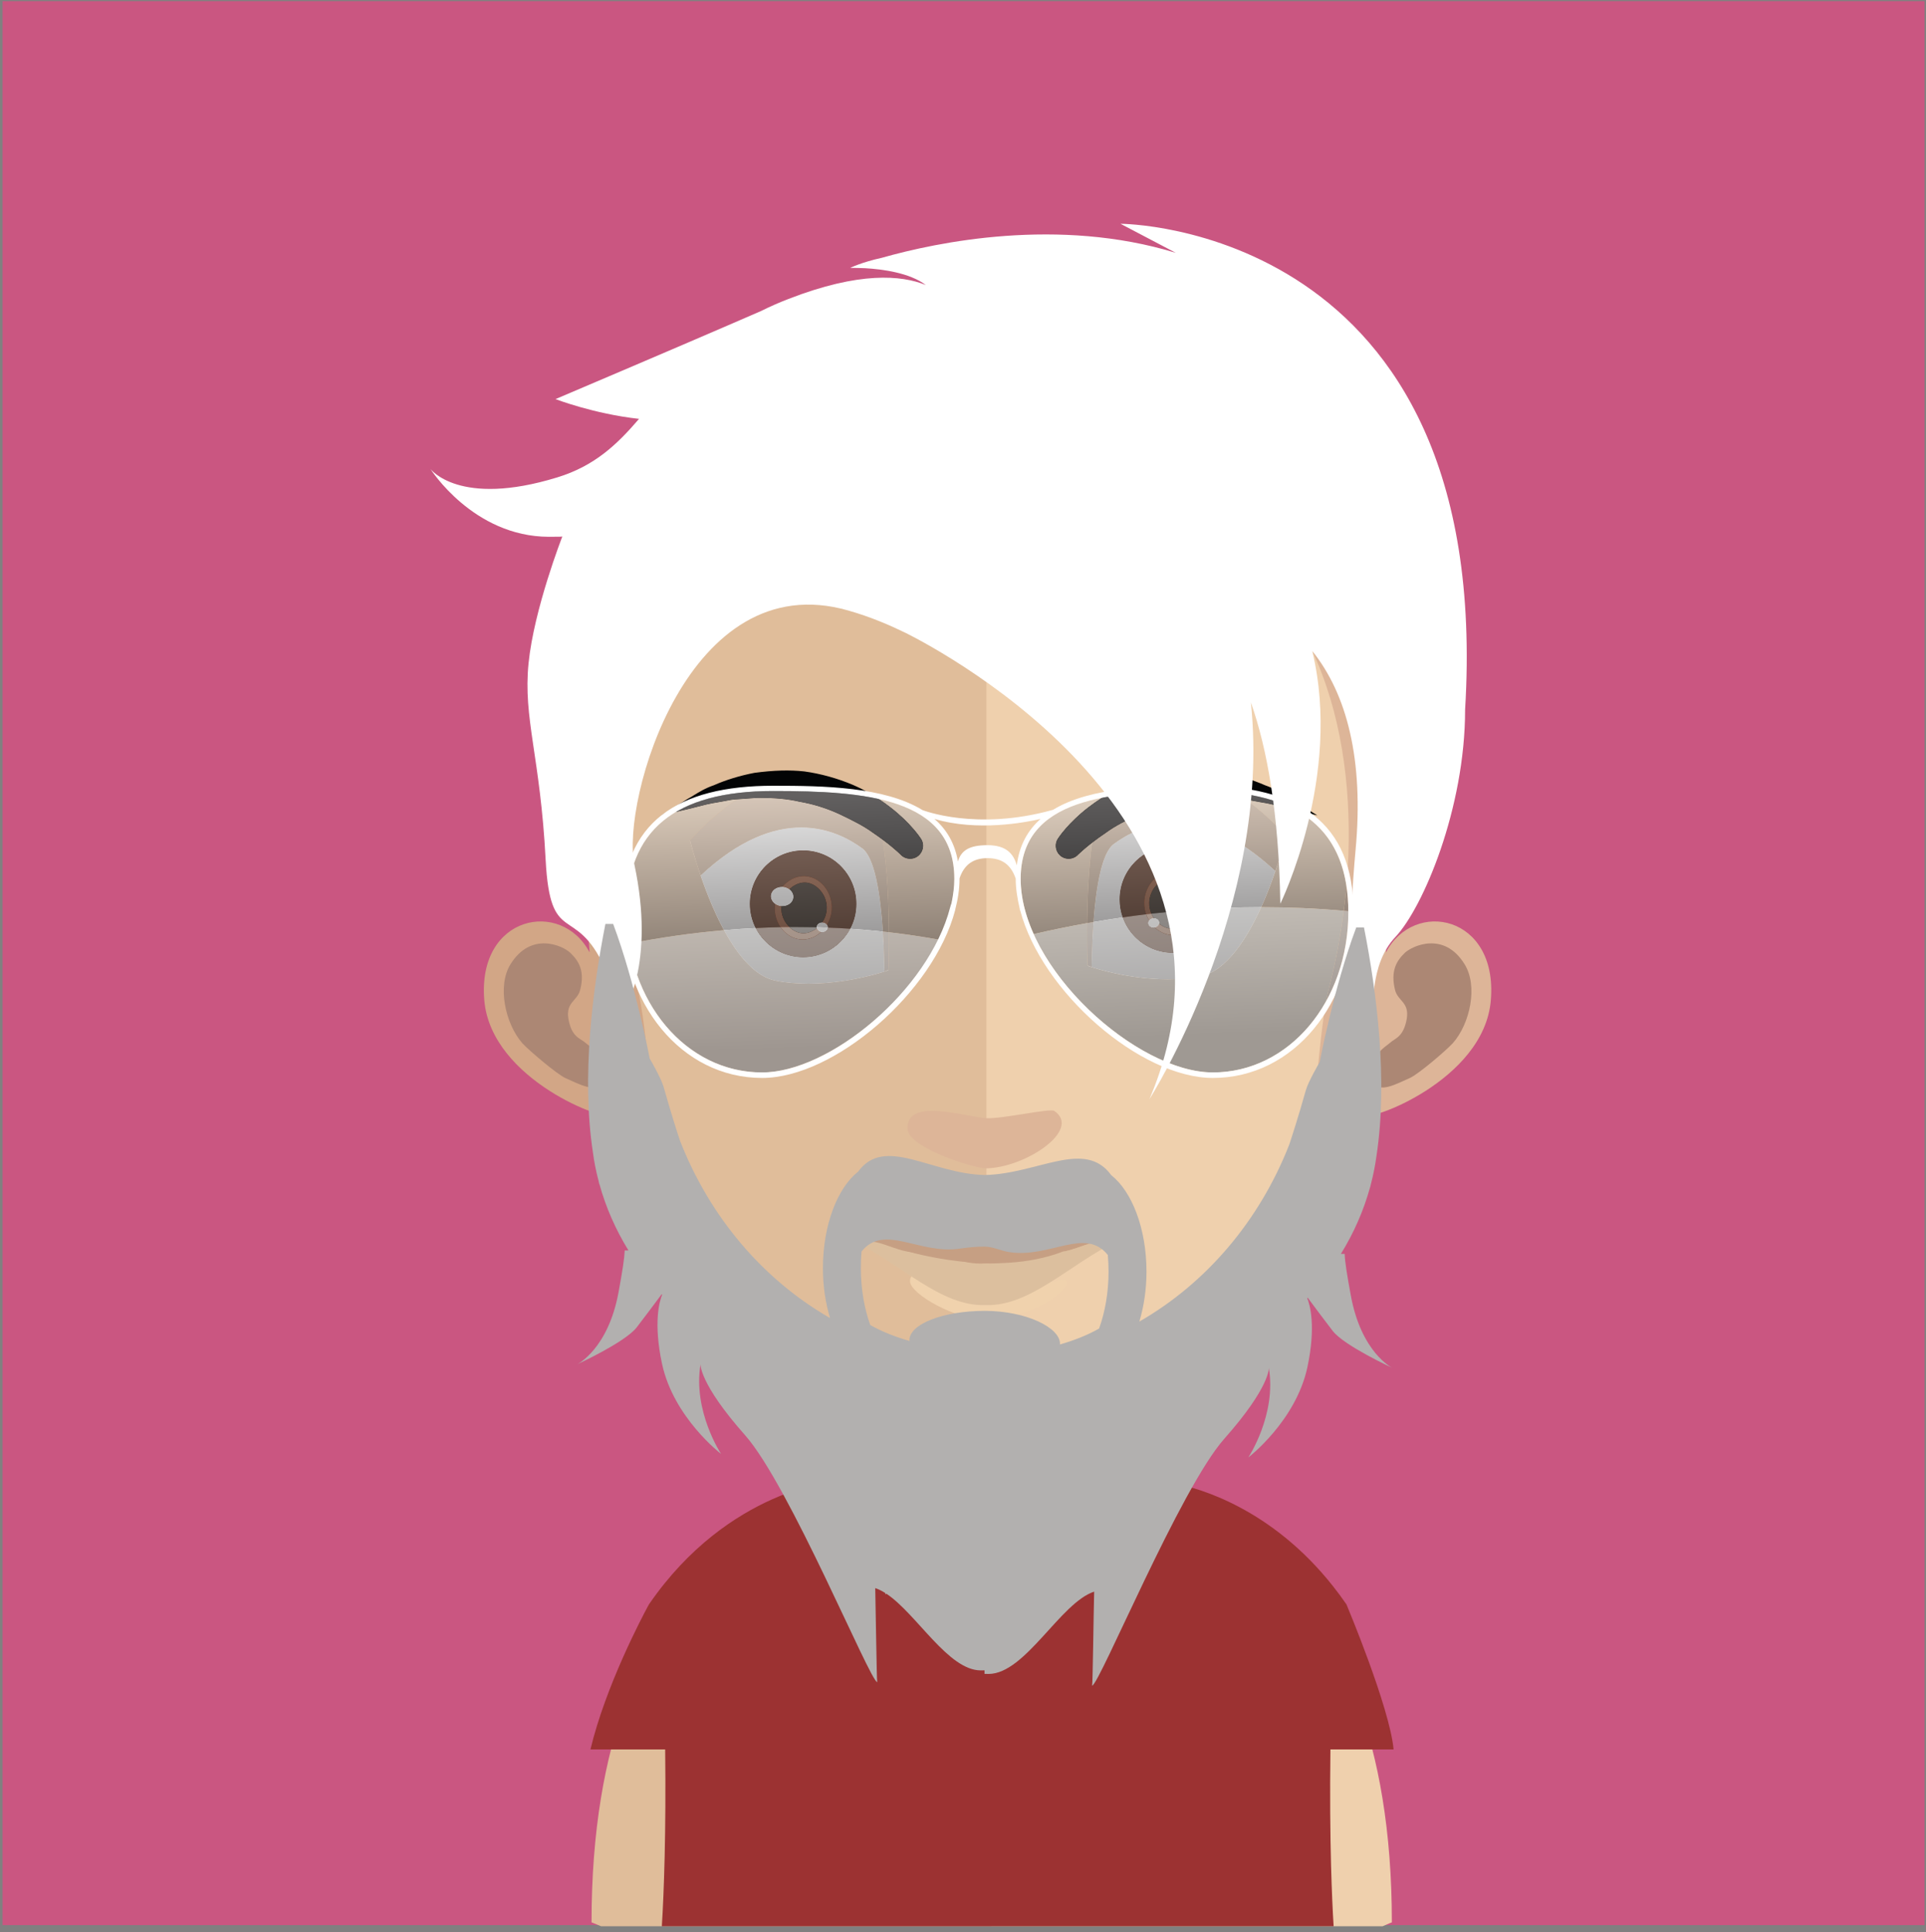 <?xml version="1.0" encoding="UTF-8" standalone="no"?><!DOCTYPE svg PUBLIC "-//W3C//DTD SVG 1.1//EN" "http://www.w3.org/Graphics/SVG/1.1/DTD/svg11.dtd"><svg width="100%" height="100%" viewBox="0 0 300 301" version="1.1" xmlns="http://www.w3.org/2000/svg" xmlns:xlink="http://www.w3.org/1999/xlink" xml:space="preserve" style="fill-rule:evenodd;clip-rule:evenodd;stroke-linejoin:round;stroke-miterlimit:1.414;"><rect x="0" y="0" width="300" height="301" fill="#808080" stroke="none"/><g id="_15"><rect x="0.399" y="0.18" width="299.371" height="299.71" style="fill:#ca5681;fill-rule:nonzero;"/><path d="M154.34,187.44l0,112.62l-60.72,0c-0.99,-0.4 -1.48,-0.6 -1.48,-0.6c0,-14.37 2.1,-25.58 5.3,-34.32c7.73,-21.1 21.88,-27.8 28.4,-29.82c2.13,-0.66 3.45,-0.82 3.45,-0.82c0.23,0 0.45,-0.02 0.67,-0.06c1.91,-0.31 3.46,-1.97 4.71,-4.63c0.92,-1.97 1.7,-4.49 2.33,-7.41c0.25,-1.14 0.45,-2.28 0.65,-3.52c0.29,-2.08 0.58,-4.26 0.84,-6.55c0.09,-1.38 0.24,-2.72 0.39,-4.16c0.54,-6.89 0.69,-14.43 0.69,-21.58c0,0 8.16,0.85 14.77,0.85Z" style="fill:#e0bd9a;fill-rule:nonzero;"/><path d="M216.8,299.46c0,0 -0.54,0.2 -1.43,0.6l-61.03,0l0,-112.62l0.15,0c6.57,0 14.83,-0.85 14.83,-0.85c0,7.1 0.14,14.53 0.69,21.43c0.15,1.34 0.3,2.72 0.39,4.07c0.25,2.38 0.55,4.61 0.89,6.69l0,0.05c0.1,0.94 0.3,1.79 0.45,2.68c0.6,2.93 1.33,5.5 2.2,7.57c1.1,2.57 2.42,4.36 4.03,5.07c0.52,0.24 1.06,0.35 1.63,0.35c0,0 2.34,0.28 5.84,1.66c7.15,2.81 19.16,10.18 26.05,28.98c3.21,8.74 5.31,19.95 5.31,34.32Z" style="fill:#efd0ad;fill-rule:nonzero;"/><path d="M171.29,218.57l0,0.05c-1.53,2.36 -6.67,9.16 -16.85,9.16l-0.09,0c-9.64,-0.05 -15.27,-7.04 -16.71,-9.11c0.3,-2.07 0.6,-4.24 0.84,-6.5c0.1,-1.33 0.25,-2.71 0.4,-4.14c4.69,1.18 9.83,1.92 15.27,2.02l0.2,0c5.63,-0.1 10.82,-0.89 15.66,-2.17c0.15,1.33 0.3,2.71 0.4,4.04c0.24,2.36 0.54,4.58 0.88,6.65Z" style="fill:#be987f;fill-rule:nonzero;"/><path d="M153.65,59.09c-64.33,0 -64.68,53.95 -61.81,89.28c-4.4,-8.38 -17.49,-5.82 -16.41,7.39c1.04,12.71 19.75,19.18 19.22,17.78c9.75,26.13 35.53,45.82 59,45.82l0.5,0l0,-160.27l-0.5,0Z" style="fill:#d2a686;fill-rule:nonzero;"/><path d="M79.53,150.19c3.17,-5.12 8.11,-2.91 9.29,-1.77c1.29,1.23 2.33,2.8 1.54,5.81c-0.45,1.72 -2.23,1.87 -1.83,4.43c0.49,2.91 1.83,3.06 2.62,3.75c0.74,0.64 1.68,1.13 2.12,2.36c0.5,1.23 0.54,2.51 0.3,3.65c-0.5,2.07 -3.51,0.39 -5.54,-0.5c-1.33,-0.64 -5.58,-4.23 -6.67,-5.41c-2.67,-3.06 -3.95,-8.97 -1.83,-12.32Z" style="fill:#ac8774;fill-rule:nonzero;"/><path d="M154,59.09c64.34,0 64.68,53.95 61.87,89.28c4.39,-8.38 17.44,-5.82 16.35,7.39c-0.99,12.71 -19.73,19.19 -19.22,17.78c-9.49,26.13 -35.53,45.82 -59,45.82c-0.15,0 -0.35,0 -0.35,0l-0.14,-160.27c0,0 0.34,0 0.49,0Z" style="fill:#ddb598;fill-rule:nonzero;"/><path d="M228.12,150.19c-3.16,-5.12 -8.05,-2.91 -9.29,-1.77c-1.28,1.23 -2.27,2.8 -1.53,5.81c0.44,1.72 2.22,1.87 1.83,4.43c-0.5,2.91 -1.83,3.06 -2.57,3.75c-0.74,0.64 -1.73,1.13 -2.18,2.36c-0.44,1.23 -0.54,2.51 -0.29,3.65c0.49,2.07 3.5,0.39 5.53,-0.5c1.38,-0.64 5.58,-4.23 6.67,-5.41c2.72,-3.06 3.95,-8.97 1.83,-12.32Z" style="fill:#ac8774;fill-rule:nonzero;"/><path d="M153.15,74.32c-21.15,0 -36.67,6.16 -46.01,18.28c-13.09,16.99 -12.6,42.91 -7.8,61.53c1.48,5.72 2.27,21.04 3.26,26.65c4.59,25.18 32.31,38.58 50.55,38.58c0,0 0.34,0 0.49,0l0,-145.04c-0.15,0 -0.29,0 -0.29,0l-0.2,0Z" style="fill:#e0bd9a;fill-rule:nonzero;"/><path d="M199.1,92.65c-9.29,-12.08 -24.61,-18.23 -45.46,-18.33l0,145.04c20.85,-0.25 45.81,-14.93 50.06,-38.58c1.04,-5.61 1.78,-20.93 3.26,-26.65c4.84,-18.57 5.34,-44.44 -7.86,-61.48Z" style="fill:#efd0ad;fill-rule:nonzero;"/><path d="M153.84,190.91" style="fill:#bc917b;fill-rule:nonzero;"/><path d="M153.84,190.91" style="fill:#bc917b;fill-rule:nonzero;"/><path d="M150.27,193.65c-0.1,-0.02 -0.2,-0.04 -0.31,-0.07c0.1,0.03 0.19,0.04 0.31,0.07Z" style="fill:#bc917b;fill-rule:nonzero;"/><path d="M153.84,193.46" style="fill:#bc917b;fill-rule:nonzero;"/><path d="M149.48,193.47c-0.09,-0.02 -0.18,-0.05 -0.27,-0.07l-0.01,0c0,0 0.11,0.03 0.28,0.07Z" style="fill:#bc917b;fill-rule:nonzero;"/><path d="M153.84,193.46" style="fill:#bc917b;fill-rule:nonzero;"/><path d="M141.37,175.86c-0.25,-5.01 9.17,-1.83 12.28,-1.67c2.46,0.12 9.92,-1.58 10.56,-1.14c4.4,2.97 -4.65,8.95 -10.72,8.95c-1.61,0 -11.98,-3.12 -12.12,-6.14Z" style="fill:#ddb598;fill-rule:nonzero;"/><path d="M135.68,74.68l-0.27,0.27l0.05,0.09c0.09,-0.14 0.13,-0.27 0.22,-0.36Z" style="fill:#432e1b;fill-rule:nonzero;"/><path d="M94.72,125.79" style="fill:#432e1b;fill-rule:nonzero;"/><path d="M154.11,193.47" style="fill:#ba907b;fill-rule:nonzero;"/><path d="M154.11,193.47" style="fill:#ba907b;fill-rule:nonzero;"/><path d="M150.44,190.71c-0.1,-0.03 -0.2,-0.05 -0.31,-0.07c0.1,0.02 0.19,0.04 0.31,0.07Z" style="fill:#ba907b;fill-rule:nonzero;"/><path d="M154.11,190.51" style="fill:#ba907b;fill-rule:nonzero;"/><path d="M149.64,190.53c-0.1,-0.03 -0.19,-0.06 -0.28,-0.08l-0.01,0c0,0 0.11,0.03 0.29,0.08Z" style="fill:#ba907b;fill-rule:nonzero;"/><path d="M154.11,190.51" style="fill:#ba907b;fill-rule:nonzero;"/><path d="M107.49,130.93c0,0 4.91,20.2 13.33,21.84c8.43,1.65 17.55,-1.62 17.55,-1.62c0,0 0.87,-23.74 -3.44,-26.84c-4.31,-3.12 -14.25,-7.62 -27.44,6.62Z" style="fill:#fff;fill-rule:nonzero;"/><path d="M138.38,151.08c0,0 -0.19,0.06 -0.62,0.24c-0.11,-7.28 -0.78,-17.28 -3.48,-19.2c-4,-2.94 -13.05,-7.08 -25.14,4.25c-1.09,-3.13 -1.64,-5.5 -1.64,-5.5c13.21,-14.27 23.16,-9.78 27.43,-6.66c4.32,3.12 3.45,26.87 3.45,26.87Z" style="fill:#d6b496;fill-rule:nonzero;"/><path d="M133.39,140.8c0,4.59 -3.71,8.32 -8.29,8.32c-4.58,0 -8.3,-3.73 -8.3,-8.32c0,-4.6 3.72,-8.32 8.3,-8.32c4.58,0 8.29,3.72 8.29,8.32Z" style="fill:#482315;fill-rule:nonzero;"/><path d="M124.71,146.34c-2.39,-0.2 -4.23,-2.62 -4.01,-5.29c0.21,-2.66 2.42,-4.75 4.82,-4.55c2.39,0.2 4.23,2.62 4.02,5.29c-0.22,2.66 -2.43,4.75 -4.83,4.55Z" style="fill:#7e3a22;fill-rule:nonzero;"/><path d="M124.92,145.38c-1.67,-0.14 -3.4,-1.98 -3.21,-4.24c0.18,-2.27 2.19,-3.8 3.85,-3.66c1.67,0.14 3.4,1.99 3.21,4.25c-0.18,2.26 -2.19,3.79 -3.85,3.65Z" style="fill:#211a10;fill-rule:nonzero;"/><path d="M123.57,139.8c-0.07,0.82 -0.91,1.42 -1.86,1.34c-0.96,-0.08 -1.69,-0.81 -1.62,-1.63c0.07,-0.82 0.9,-1.41 1.86,-1.34c0.96,0.08 1.68,0.81 1.62,1.63Z" style="fill:#fff;fill-rule:nonzero;"/><path d="M128.95,144.53c-0.04,0.4 -0.46,0.7 -0.93,0.66c-0.48,-0.03 -0.84,-0.4 -0.81,-0.81c0.03,-0.4 0.45,-0.71 0.93,-0.66c0.48,0.03 0.84,0.4 0.81,0.81Z" style="fill:#fff;fill-rule:nonzero;"/><path d="M154.24,190.42" style="fill:#ba907b;fill-rule:nonzero;"/><path d="M154.24,190.42" style="fill:#ba907b;fill-rule:nonzero;"/><path d="M150.57,193.09c-0.1,-0.02 -0.2,-0.04 -0.31,-0.07c0.11,0.02 0.2,0.04 0.31,0.07Z" style="fill:#ba907b;fill-rule:nonzero;"/><path d="M154.24,192.89" style="fill:#ba907b;fill-rule:nonzero;"/><path d="M149.77,192.91c-0.1,-0.03 -0.18,-0.05 -0.28,-0.08l-0.01,0c0,0 0.11,0.03 0.29,0.08Z" style="fill:#ba907b;fill-rule:nonzero;"/><path d="M154.24,192.89" style="fill:#ba907b;fill-rule:nonzero;"/><path d="M154.13,190.05" style="fill:#bc917b;fill-rule:nonzero;"/><path d="M154.13,190.05" style="fill:#bc917b;fill-rule:nonzero;"/><path d="M150.2,192.52c-0.11,-0.03 -0.22,-0.05 -0.34,-0.07c0.11,0.02 0.21,0.04 0.34,0.07Z" style="fill:#bc917b;fill-rule:nonzero;"/><path d="M154.13,192.31" style="fill:#bc917b;fill-rule:nonzero;"/><path d="M149.33,192.32c-0.1,-0.02 -0.19,-0.05 -0.29,-0.08l-0.01,0.01c0,0 0.11,0.03 0.3,0.07Z" style="fill:#bc917b;fill-rule:nonzero;"/><path d="M154.13,192.31" style="fill:#bc917b;fill-rule:nonzero;"/><path d="M153.88,189.21" style="fill:#bc917b;fill-rule:nonzero;"/><path d="M153.88,189.21" style="fill:#bc917b;fill-rule:nonzero;"/><path d="M149.95,191.67c-0.11,-0.02 -0.22,-0.04 -0.33,-0.07c0.11,0.03 0.2,0.05 0.33,0.07Z" style="fill:#bc917b;fill-rule:nonzero;"/><path d="M153.88,191.46" style="fill:#bc917b;fill-rule:nonzero;"/><path d="M149.09,191.48c-0.11,-0.03 -0.2,-0.06 -0.3,-0.08l-0.01,0c0,0 0.11,0.03 0.31,0.08Z" style="fill:#bc917b;fill-rule:nonzero;"/><path d="M153.88,191.46" style="fill:#bc917b;fill-rule:nonzero;"/><path d="M154.52,188.99" style="fill:#bc917b;fill-rule:nonzero;"/><path d="M154.52,188.99" style="fill:#bc917b;fill-rule:nonzero;"/><path d="M150.72,191.56c-0.11,-0.03 -0.22,-0.05 -0.32,-0.07c0.1,0.02 0.2,0.04 0.32,0.07Z" style="fill:#bc917b;fill-rule:nonzero;"/><path d="M154.52,191.35" style="fill:#bc917b;fill-rule:nonzero;"/><path d="M149.89,191.37c-0.1,-0.03 -0.19,-0.05 -0.29,-0.08l-0.01,0c0,0 0.11,0.03 0.3,0.08Z" style="fill:#bc917b;fill-rule:nonzero;"/><path d="M154.52,191.35" style="fill:#bc917b;fill-rule:nonzero;"/><path d="M200.3,130.24c0,0 -4.91,20.2 -13.33,21.85c-8.43,1.65 -17.55,-1.63 -17.55,-1.63c0,0 -0.87,-23.74 3.44,-26.84c4.31,-3.11 14.25,-7.62 27.44,6.62Z" style="fill:#fff;fill-rule:nonzero;"/><path d="M169.41,150.4c0,0 0.19,0.05 0.62,0.23c0.11,-7.28 0.78,-17.28 3.48,-19.19c4,-2.95 13.05,-7.09 25.13,4.24c1.1,-3.13 1.65,-5.5 1.65,-5.5c-13.21,-14.27 -23.16,-9.77 -27.44,-6.66c-4.32,3.12 -3.44,26.88 -3.44,26.88Z" style="fill:#d6b496;fill-rule:nonzero;"/><path d="M174.4,140.11c0,4.6 3.71,8.32 8.29,8.32c4.58,0 8.29,-3.72 8.29,-8.32c0,-4.59 -3.71,-8.32 -8.29,-8.32c-4.58,0 -8.29,3.73 -8.29,8.32Z" style="fill:#482315;fill-rule:nonzero;"/><path d="M183.07,145.65c2.4,-0.2 4.24,-2.62 4.02,-5.29c-0.21,-2.66 -2.42,-4.75 -4.82,-4.55c-2.39,0.2 -4.23,2.62 -4.02,5.29c0.22,2.66 2.43,4.75 4.82,4.55Z" style="fill:#7e3a22;fill-rule:nonzero;"/><path d="M182.87,144.69c1.67,-0.14 3.4,-1.98 3.21,-4.24c-0.19,-2.26 -2.19,-3.79 -3.85,-3.66c-1.67,0.15 -3.4,1.99 -3.21,4.25c0.18,2.26 2.19,3.79 3.85,3.65Z" style="fill:#211a10;fill-rule:nonzero;"/><path d="M184.22,139.12c0.07,0.81 0.9,1.41 1.86,1.33c0.96,-0.08 1.68,-0.81 1.62,-1.62c-0.07,-0.82 -0.9,-1.42 -1.86,-1.34c-0.96,0.08 -1.69,0.81 -1.62,1.63Z" style="fill:#fff;fill-rule:nonzero;"/><path d="M178.84,143.84c0.04,0.41 0.45,0.71 0.93,0.67c0.48,-0.04 0.84,-0.41 0.81,-0.82c-0.03,-0.4 -0.45,-0.7 -0.93,-0.66c-0.48,0.04 -0.84,0.4 -0.81,0.81Z" style="fill:#fff;fill-rule:nonzero;"/><path d="M143.43,130.61c-0.06,-0.1 -1.59,-2.43 -4.72,-4.84c-1.96,-1.51 -3.88,-2.65 -5.87,-3.51c-2.42,-1.02 -5.02,-1.74 -7.55,-2.09c-2.28,-0.25 -4.81,-0.18 -7.77,0.22c-2.25,0.43 -4.45,1.1 -6.32,1.93c-1.33,0.45 -2.38,1.1 -3.22,1.62c-0.33,0.2 -0.62,0.38 -0.92,0.54l-4.02,2.54l4.64,-1.1c0.21,-0.05 0.45,-0.11 0.7,-0.18c0.96,-0.25 2.15,-0.57 3.55,-0.78c0.33,-0.05 0.66,-0.11 1,-0.18c0.59,-0.12 1.19,-0.24 1.82,-0.27c0.71,-0.04 1.43,-0.1 2.18,-0.15l0.98,-0.07c2.57,-0.03 4.74,0.16 6.66,0.61c2.11,0.36 4.28,1.04 6.26,1.97c1.88,0.9 3.68,1.79 5.08,2.82c2.83,1.9 4.41,3.48 4.42,3.5c0.39,0.39 0.91,0.59 1.44,0.59c0.38,0 0.76,-0.1 1.09,-0.32c0.94,-0.62 1.2,-1.88 0.61,-2.79l-0.04,-0.06Z" style="fill:#030405;fill-rule:nonzero;"/><path d="M201.13,124.46c-0.27,-0.14 -0.56,-0.32 -0.89,-0.52c-0.84,-0.52 -1.89,-1.17 -3.18,-1.61c-1.91,-0.84 -4.11,-1.51 -6.39,-1.95c-2.93,-0.39 -5.46,-0.46 -7.75,-0.2c-2.51,0.34 -5.12,1.06 -7.54,2.08c-1.97,0.85 -3.94,2.03 -5.87,3.51c-3.07,2.36 -4.6,4.65 -4.71,4.83l-0.03,0.04c-0.52,0.8 -0.41,1.87 0.26,2.55c0.38,0.38 0.89,0.59 1.43,0.59c0.54,0 1.05,-0.21 1.43,-0.59l0.01,-0.02c0.15,-0.15 1.68,-1.65 4.43,-3.49c1.38,-1.02 3.18,-1.91 5.05,-2.81c2,-0.93 4.16,-1.61 6.3,-1.98c1.9,-0.44 4.07,-0.63 6.6,-0.6l1.03,0.07c0.74,0.05 1.46,0.11 2.17,0.15c0.62,0.03 1.22,0.15 1.81,0.27c0.34,0.07 0.67,0.13 1,0.18c1.4,0.21 2.59,0.53 3.55,0.78c0.26,0.07 0.49,0.13 0.71,0.19l4.64,1.09l-4.06,-2.56Z" style="fill:#030405;fill-rule:nonzero;"/><path d="M152.95,198.37" style="fill:#be927b;fill-rule:nonzero;"/><path d="M152.95,198.37" style="fill:#be927b;fill-rule:nonzero;"/><path d="M149.12,195.48c-0.11,-0.02 -0.22,-0.05 -0.33,-0.07c0.11,0.02 0.2,0.04 0.33,0.07Z" style="fill:#be927b;fill-rule:nonzero;"/><path d="M152.95,195.27" style="fill:#be927b;fill-rule:nonzero;"/><path d="M148.28,195.29c-0.1,-0.03 -0.2,-0.05 -0.29,-0.08l-0.01,0c0,0 0.11,0.03 0.3,0.08Z" style="fill:#be927b;fill-rule:nonzero;"/><path d="M152.95,195.27" style="fill:#be927b;fill-rule:nonzero;"/><path d="M141.75,199.65c-0.24,-3.25 9.02,0.68 12.06,0.77c2.43,0.08 9.71,-0.48 10.39,-0.74c5.09,-1.91 -0.28,5.43 -10.54,5.82c-4.7,0.18 -11.77,-3.88 -11.91,-5.85Z" style="fill:#f0d2ad;fill-rule:nonzero;"/><path d="M171.9,193.39c-2.51,-0.13 -5.09,1.97 -8.12,1.65c-0.12,-0.06 -0.18,-0.06 -0.31,-0.06c-0.7,-0.12 -1.39,0 -2.14,0.19c-0.94,0.19 -1.89,0.58 -2.77,0.88c-1.51,0.5 -3.22,0.89 -4.97,0.76l0,0.01l-0.1,-0.01l-0.09,0.01l0,-0.01c-1.76,0.13 -3.46,-0.26 -4.97,-0.76c-0.89,-0.3 -1.83,-0.69 -2.77,-0.88c-0.76,-0.19 -1.45,-0.31 -2.14,-0.19c-0.13,0 -0.19,0 -0.31,0.06c-3.03,0.32 -5.61,-1.78 -8.12,-1.65c-0.7,0.06 -1.71,-0.13 -2.27,-0.13c0.12,0.06 0.25,0.13 0.38,0.19c7.17,3.5 13.35,10.06 20.2,9.85l0.19,0c6.85,0.21 13.03,-6.35 20.2,-9.85c0.13,-0.06 0.25,-0.13 0.38,-0.19c-0.57,0 -1.57,0.19 -2.27,0.13Z" style="fill:#dcbf9e;fill-rule:nonzero;"/><path d="M174.01,193.19c0,0 -7.29,-2.82 -12.47,-1.17c0,0 -1.93,0.76 -3.93,1.22c-1.22,0.47 -2.69,0.61 -4.12,0.55c-1.09,-0.04 -2.12,-0.18 -2.97,-0.33c-0.29,-0.04 -0.57,-0.1 -0.86,-0.16c-0.12,-0.03 -0.22,-0.05 -0.32,-0.07c-0.18,-0.04 -0.35,-0.08 -0.52,-0.12c-0.19,-0.05 -0.3,-0.08 -0.3,-0.08l0.01,0c-1.66,-0.45 -3.08,-1.01 -3.08,-1.01c-5.18,-1.65 -12.47,1.17 -12.47,1.17c-0.1,0.04 -0.16,0.07 -0.16,0.07c0.56,0 1.57,0.19 2.27,0.13c2.51,-0.13 5.09,1.97 8.12,1.65c0.12,-0.06 0.18,-0.06 0.31,-0.06c0.69,-0.12 1.38,0 2.14,0.19c0.94,0.19 1.88,0.58 2.77,0.88c1.51,0.5 3.21,0.89 4.97,0.76l0,0.01l0.09,-0.01l0.1,0.01l0,-0.01c1.75,0.13 3.46,-0.26 4.97,-0.76c0.88,-0.3 1.83,-0.69 2.77,-0.88c0.75,-0.19 1.44,-0.31 2.14,-0.19c0.13,0 0.19,0 0.31,0.06c3.03,0.32 5.61,-1.78 8.12,-1.65c0.7,0.06 1.7,-0.13 2.27,-0.13c0,0 -0.06,-0.03 -0.16,-0.07Z" style="fill:#c69f83;fill-rule:nonzero;"/><path d="M141.26,194.9c0.13,0.03 13.65,4.16 24.22,0.09l-1.21,-0.82l-14.3,0l-8.71,0.73Z" style="fill:#c69f83;fill-rule:nonzero;"/><path d="M207.23,272.52l9.84,0c-0.6,-6.57 -7.34,-22.59 -7.34,-22.59c-0.69,-1 -1.38,-1.94 -2.09,-2.83c-9.64,-12.22 -21.04,-15.28 -24.32,-15.93c-7.58,10 -14.7,15.25 -21.17,17.43c-17.49,5.88 -30.23,-10.81 -34.49,-17.46c-1.28,0.25 -4.01,0.9 -7.46,2.45c-5.52,2.48 -12.88,7.25 -19.12,16.34c0,0 -0.06,0.1 -0.16,0.29c-1.01,1.87 -6.61,12.51 -8.95,22.3l11.64,0c0.15,12.84 -0.19,22.35 -0.52,27.54l104.64,0c-0.15,-2.32 -0.29,-5.51 -0.4,-9.47c-0.13,-4.9 -0.19,-10.97 -0.1,-18.07Z" style="fill:#9c3232;fill-rule:nonzero;"/><path d="M98.01,146.99c-0.26,-1.59 -0.4,-3.23 -0.4,-4.91c0,-7.37 2.51,-12.54 7.62,-15.58l2.45,-0.58c0.21,-0.05 0.45,-0.11 0.7,-0.18c0.96,-0.25 2.15,-0.57 3.55,-0.78c0.33,-0.05 0.66,-0.11 1,-0.18c0.59,-0.12 1.19,-0.24 1.82,-0.27c0.03,0 0.06,0 0.09,0c-2.31,1.5 -4.77,3.57 -7.34,6.36c0,0 0,0.01 0.01,0.04c-0.01,0.01 -0.02,0.01 -0.02,0.02c0,0 1.87,7.69 5.28,13.97c-5.04,0.44 -9.97,1.15 -14.76,2.09Zm48.2,-0.62c-2.6,-0.47 -5.19,-0.85 -7.76,-1.15c-0.02,-4.23 -0.22,-9.95 -0.96,-14.41c1.83,1.36 2.83,2.37 2.84,2.38c0.39,0.39 0.91,0.59 1.44,0.59c0.38,0 0.76,-0.1 1.09,-0.32c0.94,-0.62 1.2,-1.88 0.61,-2.79l-0.04,-0.06c-0.06,-0.1 -1.59,-2.43 -4.72,-4.84c-0.6,-0.47 -1.21,-0.9 -1.81,-1.3c6.9,1.56 11.75,4.98 11.75,12.44c0,3.11 -0.9,6.33 -2.44,9.46Z" style="fill:url(#_Linear1);"/><path d="M137.52,145.12c-1.7,-0.18 -3.4,-0.33 -5.08,-0.44c0.61,-1.16 0.95,-2.48 0.95,-3.88c0,-4.6 -3.71,-8.32 -8.29,-8.32c-4.58,0 -8.3,3.72 -8.3,8.32c0,1.35 0.33,2.63 0.9,3.77c-1.65,0.08 -3.3,0.19 -4.93,0.33c-3.41,-6.28 -5.28,-13.97 -5.28,-13.97c0,-0.01 0.01,-0.01 0.02,-0.02c0.08,0.34 0.62,2.58 1.63,5.46c6.07,-5.69 11.37,-7.48 15.65,-7.48c4.25,0 7.5,1.77 9.49,3.23c1.98,1.41 2.87,7.16 3.24,13Z" style="fill:url(#_Linear2);"/><path d="M138.45,145.22c-0.31,-0.03 -0.62,-0.07 -0.93,-0.1c-0.37,-5.84 -1.26,-11.59 -3.24,-13c-1.99,-1.46 -5.24,-3.23 -9.49,-3.23c-4.28,0 -9.58,1.79 -15.65,7.48c-1.01,-2.88 -1.55,-5.12 -1.63,-5.46c-0.01,-0.03 -0.01,-0.04 -0.01,-0.04c2.57,-2.79 5.03,-4.86 7.34,-6.36c0.68,-0.05 1.38,-0.1 2.09,-0.15l0.98,-0.07c0.18,0 0.35,0 0.53,0c2.34,0 4.34,0.19 6.13,0.61c2.11,0.36 4.28,1.04 6.26,1.97c1.88,0.9 3.68,1.79 5.08,2.82c0.58,0.39 1.11,0.77 1.58,1.12c0.74,4.46 0.94,10.18 0.96,14.41Z" style="fill:url(#_Linear3);"/><path d="M132.44,144.68c-1.17,-0.08 -2.33,-0.14 -3.49,-0.18c0,-0.16 -0.05,-0.31 -0.15,-0.44c0.41,-0.67 0.67,-1.44 0.74,-2.27c0.21,-2.67 -1.63,-5.09 -4.02,-5.29c-0.11,-0.01 -0.22,-0.01 -0.32,-0.01c-1.29,0 -2.5,0.65 -3.35,1.68c-0.02,0 -0.05,0 -0.07,0c-0.89,0 -1.63,0.57 -1.69,1.34c-0.04,0.5 0.21,0.96 0.64,1.27c-0.02,0.09 -0.03,0.18 -0.03,0.27c-0.1,1.25 0.24,2.44 0.89,3.38c-1.3,0.03 -2.6,0.07 -3.89,0.14c-0.57,-1.14 -0.9,-2.42 -0.9,-3.77c0,-4.6 3.72,-8.32 8.3,-8.32c4.58,0 8.29,3.72 8.29,8.32c0,1.4 -0.34,2.72 -0.95,3.88Z" style="fill:url(#_Linear4);"/><path d="M121.59,144.43c-0.65,-0.94 -0.99,-2.13 -0.89,-3.38c0,-0.09 0.01,-0.18 0.03,-0.27c0.27,0.2 0.6,0.33 0.98,0.36c-0.11,1.32 0.43,2.49 1.24,3.27c-0.46,0.01 -0.91,0.01 -1.36,0.02Zm7.21,-0.37c-0.14,-0.19 -0.38,-0.32 -0.66,-0.34c-0.03,-0.01 -0.06,-0.01 -0.08,-0.01c0.39,-0.55 0.65,-1.23 0.71,-1.98c0.19,-2.26 -1.54,-4.11 -3.21,-4.25c-0.07,0 -0.14,-0.01 -0.21,-0.01c-0.83,0 -1.71,0.39 -2.41,1.07c-0.27,-0.2 -0.61,-0.33 -0.99,-0.37c-0.03,0 -0.07,0 -0.1,0c0.85,-1.03 2.06,-1.68 3.35,-1.68c0.1,0 0.21,0 0.32,0.01c2.39,0.2 4.23,2.62 4.02,5.29c-0.07,0.83 -0.33,1.6 -0.74,2.27Z" style="fill:url(#_Linear5);"/><path d="M127.21,144.44c-1.03,-0.02 -2.05,-0.03 -3.07,-0.03c-0.4,0 -0.8,0 -1.19,0c-0.81,-0.78 -1.35,-1.95 -1.24,-3.27c0.05,0 0.11,0 0.17,0c0.88,0 1.63,-0.57 1.69,-1.34c0.04,-0.49 -0.21,-0.96 -0.63,-1.26c0.7,-0.68 1.58,-1.07 2.41,-1.07c0.07,0 0.14,0.01 0.21,0.01c1.67,0.14 3.4,1.99 3.21,4.25c-0.06,0.75 -0.32,1.43 -0.71,1.98l-0.01,0c-0.44,0 -0.81,0.29 -0.84,0.67c0,0.02 -0.01,0.04 0,0.06Z" style="fill:url(#_Linear6);"/><path d="M121.88,141.14c-0.06,0 -0.12,0 -0.17,0c-0.38,-0.03 -0.71,-0.16 -0.98,-0.36c-0.43,-0.31 -0.68,-0.77 -0.64,-1.27c0.06,-0.77 0.8,-1.34 1.69,-1.34l0.17,0c0.38,0.04 0.72,0.17 0.99,0.37c0.42,0.3 0.67,0.77 0.63,1.26c-0.06,0.77 -0.81,1.34 -1.69,1.34Z" style="fill:url(#_Linear7);"/><path d="M128.95,144.5c-0.58,-0.03 -1.16,-0.04 -1.74,-0.06c-0.01,-0.02 0,-0.04 0,-0.06c0.03,-0.38 0.4,-0.67 0.84,-0.67l0.01,0c0.02,0 0.05,0 0.08,0.01c0.28,0.02 0.52,0.15 0.66,0.34c0.1,0.13 0.15,0.28 0.15,0.44Z" style="fill:url(#_Linear8);"/><path d="M141.77,133.78c-0.53,0 -1.05,-0.2 -1.44,-0.59c-0.01,-0.01 -1.01,-1.02 -2.84,-2.38c-0.47,-0.35 -1,-0.73 -1.58,-1.12c-1.4,-1.03 -3.2,-1.92 -5.08,-2.82c-1.98,-0.93 -4.15,-1.61 -6.26,-1.97c-1.79,-0.42 -3.79,-0.61 -6.13,-0.61c-0.18,0 -0.35,0 -0.53,0l-0.98,0.07c-0.71,0.05 -1.41,0.1 -2.09,0.15c-0.03,0 -0.06,0 -0.09,0c-0.63,0.03 -1.23,0.15 -1.82,0.27c-0.34,0.07 -0.67,0.13 -1,0.18c-1.4,0.21 -2.59,0.53 -3.55,0.78c-0.25,0.07 -0.49,0.13 -0.7,0.18l-2.45,0.58c3.7,-2.2 8.75,-3.28 15.21,-3.28c5.85,0 11.65,0.17 16.46,1.25c0.6,0.4 1.21,0.83 1.81,1.3c3.13,2.41 4.66,4.74 4.72,4.84l0.04,0.06c0.59,0.91 0.33,2.17 -0.61,2.79c-0.33,0.22 -0.71,0.32 -1.09,0.32Z" style="fill:url(#_Linear9);"/><path d="M210.02,141.95c-0.24,-0.02 -0.47,-0.04 -0.71,-0.07c0.17,-1.27 0.3,-2.56 0.42,-3.86c0.18,1.23 0.28,2.54 0.29,3.93Z" style="fill:url(#_Linear10);"/><path d="M161.01,145.51c-1.28,-2.86 -2.03,-5.77 -2.03,-8.6c0,-7.77 5.27,-11.16 12.63,-12.62c-0.7,0.45 -1.4,0.95 -2.1,1.48c-3.07,2.36 -4.6,4.65 -4.71,4.83l-0.03,0.04c-0.52,0.8 -0.41,1.87 0.26,2.55c0.38,0.38 0.89,0.59 1.43,0.59c0.54,0 1.05,-0.21 1.43,-0.59l0.01,-0.02c0.11,-0.1 0.86,-0.84 2.22,-1.9c-0.56,4 -0.74,8.76 -0.78,12.53c-2.82,0.51 -5.6,1.08 -8.33,1.71Zm48.3,-3.63c-4.27,-0.38 -8.5,-0.56 -12.68,-0.56c-0.06,0 -0.12,0 -0.18,0c2.5,-5.52 3.85,-11.08 3.85,-11.08c-0.01,-0.01 -0.01,-0.01 -0.02,-0.02c0.01,-0.03 0.01,-0.04 0.01,-0.04c-2.18,-2.35 -4.26,-4.2 -6.25,-5.62c0.42,0.05 0.84,0.14 1.25,0.22c0.34,0.07 0.67,0.13 1,0.18c1.4,0.21 2.59,0.53 3.55,0.78c0.26,0.07 0.49,0.13 0.71,0.19l1.41,0.33c4.37,2.43 6.95,6.34 7.77,11.76c-0.12,1.3 -0.25,2.59 -0.42,3.86Z" style="fill:url(#_Linear11);"/><path d="M170.32,143.63c0.41,-5.56 1.3,-10.85 3.19,-12.19c1.99,-1.47 5.24,-3.23 9.49,-3.23c4.28,0 9.58,1.79 15.64,7.47c1.01,-2.88 1.56,-5.12 1.64,-5.46c0.01,0.01 0.01,0.01 0.02,0.02c0,0 -1.35,5.56 -3.85,11.08c-1.87,0 -3.73,0.04 -5.57,0.11c0.07,-0.43 0.1,-0.87 0.1,-1.32c0,-4.59 -3.71,-8.32 -8.29,-8.32c-4.58,0 -8.29,3.73 -8.29,8.32c0,0.98 0.17,1.92 0.48,2.8c-1.53,0.22 -3.05,0.46 -4.56,0.72Z" style="fill:url(#_Linear12);"/><path d="M169.34,143.8c0.04,-3.77 0.22,-8.53 0.78,-12.53c0.62,-0.48 1.36,-1.02 2.21,-1.59c1.38,-1.02 3.18,-1.91 5.05,-2.81c2,-0.93 4.16,-1.61 6.3,-1.98c1.78,-0.41 3.8,-0.61 6.14,-0.61c0.15,0 0.31,0.01 0.46,0.01l1.03,0.07c0.74,0.05 1.46,0.11 2.17,0.15c0.19,0.01 0.37,0.03 0.56,0.05c1.99,1.42 4.07,3.27 6.25,5.62c0,0 0,0.01 -0.01,0.04c-0.08,0.34 -0.63,2.58 -1.64,5.46c-6.06,-5.68 -11.36,-7.47 -15.64,-7.47c-4.25,0 -7.5,1.76 -9.49,3.23c-1.89,1.34 -2.78,6.63 -3.19,12.19c-0.33,0.06 -0.65,0.11 -0.98,0.17Z" style="fill:url(#_Linear13);"/><path d="M174.88,142.91c-0.31,-0.88 -0.48,-1.82 -0.48,-2.8c0,-4.59 3.71,-8.32 8.29,-8.32c4.58,0 8.29,3.73 8.29,8.32c0,0.45 -0.03,0.89 -0.1,1.32c-1.29,0.05 -2.57,0.12 -3.84,0.2c0.07,-0.41 0.09,-0.83 0.05,-1.27c-0.01,-0.09 -0.02,-0.18 -0.03,-0.27c0.42,-0.3 0.68,-0.77 0.64,-1.26c-0.07,-0.78 -0.8,-1.35 -1.69,-1.35c-0.03,0 -0.05,0 -0.07,0c-0.85,-1.03 -2.06,-1.68 -3.35,-1.68c-0.1,0 -0.21,0 -0.32,0.01c-2.39,0.2 -4.23,2.62 -4.02,5.29c0.04,0.46 0.14,0.9 0.29,1.32c-1.23,0.15 -2.45,0.31 -3.66,0.49Z" style="fill:url(#_Linear14);"/><path d="M178.54,142.42c-0.15,-0.42 -0.25,-0.86 -0.29,-1.32c-0.21,-2.67 1.63,-5.09 4.02,-5.29c0.11,-0.01 0.22,-0.01 0.32,-0.01c1.29,0 2.5,0.65 3.35,1.68c-0.04,0 -0.07,0 -0.1,0.01c-0.38,0.03 -0.72,0.16 -0.99,0.36c-0.7,-0.67 -1.59,-1.06 -2.42,-1.06c-0.07,0 -0.14,0 -0.2,0c-1.67,0.15 -3.4,1.99 -3.21,4.25c0.03,0.46 0.15,0.89 0.32,1.29c-0.27,0.03 -0.54,0.06 -0.8,0.09Zm7.45,-0.71c0.09,-0.4 0.13,-0.82 0.09,-1.26c0.37,-0.03 0.71,-0.16 0.98,-0.36c0.01,0.09 0.02,0.18 0.03,0.27c0.04,0.44 0.02,0.86 -0.05,1.27c-0.35,0.03 -0.7,0.05 -1.05,0.08Z" style="fill:url(#_Linear15);"/><path d="M179.34,142.33c-0.17,-0.4 -0.29,-0.83 -0.32,-1.29c-0.19,-2.26 1.54,-4.1 3.21,-4.25c0.06,0 0.13,0 0.2,0c0.83,0 1.72,0.39 2.42,1.06c-0.42,0.31 -0.67,0.77 -0.63,1.27c0.06,0.76 0.81,1.34 1.69,1.34c0.06,0 0.11,0 0.17,-0.01c0.04,0.44 0,0.86 -0.09,1.26c-2.24,0.16 -4.46,0.37 -6.65,0.62Z" style="fill:url(#_Linear16);"/><path d="M185.91,140.46c-0.88,0 -1.63,-0.58 -1.69,-1.34c-0.04,-0.5 0.21,-0.96 0.63,-1.27c0.27,-0.2 0.61,-0.33 0.99,-0.36c0.03,-0.01 0.06,-0.01 0.1,-0.01c0.02,0 0.04,0 0.07,0c0.89,0 1.62,0.57 1.69,1.35c0.04,0.49 -0.22,0.96 -0.64,1.26c-0.27,0.2 -0.61,0.33 -0.98,0.36c-0.06,0.01 -0.11,0.01 -0.17,0.01Z" style="fill:url(#_Linear17);"/><path d="M166.46,133.78c-0.54,0 -1.05,-0.21 -1.43,-0.59c-0.67,-0.68 -0.78,-1.75 -0.26,-2.55l0.03,-0.04c0.11,-0.18 1.64,-2.47 4.71,-4.83c0.7,-0.53 1.4,-1.03 2.1,-1.48c4.63,-0.92 10.08,-1.07 15.58,-1.07c6.19,0 11.11,1 14.77,3.04l-1.41,-0.33c-0.22,-0.06 -0.45,-0.12 -0.71,-0.19c-0.96,-0.25 -2.15,-0.57 -3.55,-0.78c-0.33,-0.05 -0.66,-0.11 -1,-0.18c-0.41,-0.08 -0.83,-0.17 -1.25,-0.22c-0.19,-0.02 -0.37,-0.04 -0.56,-0.05c-0.71,-0.04 -1.43,-0.1 -2.17,-0.15l-1.03,-0.07c-0.15,0 -0.31,-0.01 -0.46,-0.01c-2.34,0 -4.36,0.2 -6.14,0.61c-2.14,0.37 -4.3,1.05 -6.3,1.98c-1.87,0.9 -3.67,1.79 -5.05,2.81c-0.85,0.57 -1.59,1.11 -2.21,1.59c-1.36,1.06 -2.11,1.8 -2.22,1.9l-0.01,0.02c-0.38,0.38 -0.89,0.59 -1.43,0.59Z" style="fill:url(#_Linear18);"/><path d="M118.67,167.06c-10.38,0 -18.79,-8.5 -20.66,-20.07c4.79,-0.94 9.72,-1.65 14.76,-2.09c2.12,3.9 4.83,7.24 8.05,7.87c1.7,0.34 3.42,0.47 5.09,0.47c6.64,0 12.46,-2.09 12.46,-2.09c0,0 0,-0.02 0,-0.06c0.01,0 0.01,-0.01 0.01,-0.01c0,0 0.09,-2.44 0.07,-5.86c2.57,0.3 5.16,0.68 7.76,1.15c-5.34,10.91 -18.34,20.69 -27.54,20.69Z" style="fill:url(#_Linear19);"/><path d="M125.91,153.24c-1.67,0 -3.39,-0.13 -5.09,-0.47c-3.22,-0.63 -5.93,-3.97 -8.05,-7.87c1.63,-0.14 3.28,-0.25 4.93,-0.33c1.37,2.7 4.17,4.55 7.4,4.55c3.18,0 5.95,-1.8 7.34,-4.44c1.68,0.11 3.38,0.26 5.08,0.44c0.14,2.12 0.21,4.26 0.24,6.2c0.37,-0.16 0.57,-0.22 0.61,-0.23c0,0.04 0,0.06 0,0.06c0,0 -5.82,2.09 -12.46,2.09Z" style="fill:url(#_Linear20);"/><path d="M137.76,151.32c-0.03,-1.94 -0.1,-4.08 -0.24,-6.2c0.31,0.03 0.62,0.07 0.93,0.1c0.02,3.42 -0.07,5.86 -0.07,5.86c0,0 0,0.01 -0.01,0.01c-0.04,0.01 -0.24,0.07 -0.61,0.23Z" style="fill:url(#_Linear21);"/><path d="M125.1,149.12c-3.23,0 -6.03,-1.85 -7.4,-4.55c1.29,-0.07 2.59,-0.11 3.89,-0.14c0.73,1.07 1.85,1.8 3.12,1.91c0.11,0.01 0.22,0.01 0.32,0.01c1.07,0 2.07,-0.44 2.87,-1.17c0.04,0 0.08,0.01 0.12,0.01c0.03,0.01 0.06,0.01 0.08,0.01c0.44,0 0.81,-0.29 0.85,-0.67c0,-0.01 0,-0.02 0,-0.03c1.16,0.04 2.32,0.1 3.49,0.18c-1.39,2.64 -4.16,4.44 -7.34,4.44Z" style="fill:url(#_Linear22);"/><path d="M125.03,146.35c-0.1,0 -0.21,0 -0.32,-0.01c-1.27,-0.11 -2.39,-0.84 -3.12,-1.91c0.45,-0.01 0.9,-0.01 1.36,-0.02c0.57,0.56 1.28,0.91 1.97,0.97c0.07,0 0.14,0.01 0.21,0.01c0.71,0 1.46,-0.29 2.1,-0.79c0.07,0.28 0.33,0.51 0.67,0.58c-0.8,0.73 -1.8,1.17 -2.87,1.17Z" style="fill:url(#_Linear23);"/><path d="M125.13,145.39c-0.07,0 -0.14,-0.01 -0.21,-0.01c-0.69,-0.06 -1.4,-0.41 -1.97,-0.97c0.39,0 0.79,0 1.19,0c1.02,0 2.04,0.01 3.07,0.03c0,0.06 0,0.11 0.02,0.16c-0.64,0.5 -1.39,0.79 -2.1,0.79Z" style="fill:url(#_Linear24);"/><path d="M128.1,145.2c-0.02,0 -0.05,0 -0.08,-0.01c-0.04,0 -0.08,-0.01 -0.12,-0.01c-0.34,-0.07 -0.6,-0.3 -0.67,-0.58c-0.02,-0.05 -0.02,-0.1 -0.02,-0.16c0.58,0.02 1.16,0.03 1.74,0.06c0,0.01 0,0.02 0,0.03c-0.04,0.38 -0.41,0.67 -0.85,0.67Z" style="fill:url(#_Linear25);"/><path d="M206.56,155.95c0.13,-0.68 0.26,-1.29 0.4,-1.82c0.99,-3.82 1.81,-7.95 2.35,-12.25c0.24,0.03 0.47,0.05 0.71,0.07l0,0.13c0,5.17 -1.27,9.93 -3.46,13.87Z" style="fill:url(#_Linear26);"/><path d="M188.91,167.06c-9.41,0 -22.85,-10.3 -27.9,-21.55c2.73,-0.63 5.51,-1.2 8.33,-1.71c-0.04,3.8 0.07,6.6 0.07,6.6l0.01,0c0,0.04 0,0.06 0,0.06c0,0 5.82,2.09 12.46,2.09c1.67,0 3.39,-0.13 5.09,-0.46c4,-0.79 7.21,-5.76 9.48,-10.77c0.06,0 0.12,0 0.18,0c4.18,0 8.41,0.18 12.68,0.56c-0.54,4.3 -1.36,8.43 -2.35,12.25c-0.14,0.53 -0.27,1.14 -0.4,1.82c-3.73,6.74 -10.18,11.11 -17.65,11.11Z" style="fill:url(#_Linear27);"/><path d="M181.88,152.55c-6.64,0 -12.46,-2.09 -12.46,-2.09c0,0 0,-0.02 0,-0.06c0.04,0.01 0.23,0.07 0.61,0.23c0.04,-2.18 0.12,-4.62 0.29,-7c1.51,-0.26 3.03,-0.5 4.56,-0.72c1.14,3.22 4.21,5.52 7.81,5.52c4.13,0 7.56,-3.03 8.19,-7c1.84,-0.07 3.7,-0.11 5.57,-0.11c-2.27,5.01 -5.48,9.98 -9.48,10.77c-1.7,0.33 -3.42,0.46 -5.09,0.46Z" style="fill:url(#_Linear28);"/><path d="M170.03,150.63c-0.38,-0.16 -0.57,-0.22 -0.61,-0.23l-0.01,0c0,0 -0.11,-2.8 -0.07,-6.6c0.33,-0.06 0.65,-0.11 0.98,-0.17c-0.17,2.38 -0.25,4.82 -0.29,7Z" style="fill:url(#_Linear29);"/><path d="M182.69,148.43c-3.6,0 -6.67,-2.3 -7.81,-5.52c1.21,-0.18 2.43,-0.34 3.66,-0.49c0.11,0.34 0.27,0.66 0.44,0.95c-0.1,0.14 -0.15,0.3 -0.14,0.47c0.03,0.38 0.4,0.67 0.84,0.67c0.03,0 0.06,0 0.09,0c0.04,-0.01 0.08,-0.01 0.12,-0.02c0.79,0.73 1.8,1.18 2.87,1.18c0.1,0 0.21,-0.01 0.31,-0.02c2.01,-0.16 3.63,-1.89 3.97,-4.02c1.27,-0.08 2.55,-0.15 3.84,-0.2c-0.63,3.97 -4.06,7 -8.19,7Z" style="fill:url(#_Linear30);"/><path d="M182.76,145.67c-1.07,0 -2.08,-0.45 -2.87,-1.18c0.34,-0.07 0.6,-0.3 0.67,-0.58c0.64,0.5 1.39,0.79 2.1,0.79c0.07,0 0.14,0 0.21,-0.01c1.34,-0.11 2.73,-1.33 3.12,-2.98c0.35,-0.03 0.7,-0.05 1.05,-0.08c-0.34,2.13 -1.96,3.86 -3.97,4.02c-0.1,0.01 -0.21,0.02 -0.31,0.02Zm-3.78,-2.3c-0.17,-0.29 -0.33,-0.61 -0.44,-0.95c0.26,-0.03 0.53,-0.06 0.8,-0.09c0.11,0.25 0.24,0.48 0.39,0.69c-0.03,0 -0.05,0.01 -0.08,0.01c-0.28,0.02 -0.52,0.15 -0.67,0.34Z" style="fill:url(#_Linear31);"/><path d="M182.66,144.7c-0.71,0 -1.46,-0.29 -2.1,-0.79c0.02,-0.07 0.03,-0.14 0.02,-0.22c-0.03,-0.38 -0.4,-0.67 -0.84,-0.67l-0.01,0c-0.15,-0.21 -0.28,-0.44 -0.39,-0.69c2.19,-0.25 4.41,-0.46 6.65,-0.62c-0.39,1.65 -1.78,2.87 -3.12,2.98c-0.07,0.01 -0.14,0.01 -0.21,0.01Z" style="fill:url(#_Linear32);"/><path d="M179.68,144.51c-0.44,0 -0.81,-0.29 -0.84,-0.67c-0.01,-0.17 0.04,-0.33 0.14,-0.47c0.15,-0.19 0.39,-0.32 0.67,-0.34c0.03,0 0.05,-0.01 0.08,-0.01l0.01,0c0.44,0 0.81,0.29 0.84,0.67c0.01,0.08 0,0.15 -0.02,0.22c-0.07,0.28 -0.33,0.51 -0.67,0.58c-0.04,0.01 -0.08,0.01 -0.12,0.02c-0.03,0 -0.06,0 -0.09,0Z" style="fill:url(#_Linear33);"/><path d="M188.91,167.06c-11.8,0 -29.93,-16.19 -29.93,-30.15c0,-12.66 13.96,-13.69 28.21,-13.69c15.33,0 22.83,6.16 22.83,18.86c0,14 -9.26,24.98 -21.11,24.98Zm-35.1,-35.4c-2.84,0 -4.09,0.82 -4.6,2.54c-0.48,-2.84 -1.77,-5 -3.66,-6.63c6.67,1.98 14.16,0.56 16.53,0c-1.98,1.76 -3.31,4.09 -3.7,7.23c-0.52,-1.81 -1.64,-3.14 -4.57,-3.14Zm-35.1,35.4c-11.84,0 -21.1,-10.98 -21.1,-24.98c0,-12.7 7.5,-18.86 22.83,-18.86c14.3,0 28.21,1.03 28.21,13.69c0,1.25 -0.18,2.5 -0.43,3.75c-0.13,0.34 -0.22,0.69 -0.22,0.69c-3.36,12.96 -18.78,25.71 -29.29,25.71Zm68.48,-44.66c-7.97,0 -17.31,0.17 -23.17,3.75c-11.97,3.36 -20.33,0.04 -20.33,0.04c-5.94,-3.62 -15.29,-3.79 -23.25,-3.79c-14.86,0 -23.6,5.64 -23.6,19.68c0,14.08 9.21,25.84 21.87,25.84c11.25,0 26.71,-13.35 30.07,-26.14l0,-0.04c0.43,-1.64 0.68,-3.28 0.68,-4.83l0,-0.08c0.74,-2.2 2.2,-3.15 4.35,-3.15c2.16,0 3.62,0.91 4.4,3.19l0,0.04c0,1.51 0.26,3.1 0.64,4.7l0,0.17l0.05,0c3.35,12.79 18.77,26.14 30.01,26.14c12.71,0 21.92,-11.76 21.92,-25.84c0,-14.04 -8.74,-19.68 -23.64,-19.68Z" style="fill:#fff;fill-rule:nonzero;"/><path d="M174.53,34.86l8.63,4.53c-18.3,-5.61 -37.14,-1.69 -45.81,0.77c-3.15,0.69 -4.92,1.57 -4.92,1.57c0.77,-0.01 1.55,0.03 2.32,0.05c2.65,0.15 6.93,0.7 9.46,2.62c-3.81,-1.55 -10.37,-2.11 -21.37,2.16c-1.54,0.59 -2.95,1.22 -4.28,1.88c-4.67,2.04 -14.04,6.08 -32.03,13.73c0,0 5.94,2.3 13.01,3.08c-3.39,3.95 -6.89,7.33 -12.75,9.12c-15.3,4.7 -19.74,-1.32 -19.74,-1.32c0,0 6.64,10.54 18.43,10.57c1.9,0 2.1,-0.03 2.11,-0.04c-0.02,0.04 -4.42,11.32 -5.26,19.74c-0.87,8.61 1.83,14.5 2.66,30.61c0.72,13.77 4.6,6.71 9.22,16.86c1.57,3.4 1.63,7.23 1.63,7.23c1.71,0.4 6.21,-8.26 2.98,-23.32c-2.1,-9.77 8.29,-46.81 33.34,-39.59c3.52,1.01 6.42,2.27 8.97,3.51c6.09,3.06 56.18,29.78 37.91,72.6c0,0 19.14,-30.05 15.8,-61.8c2.54,7.21 4.35,17.26 4.59,31.35c0,0 9.71,-19.78 4.97,-39.36c5.4,6.7 8.05,16.95 6.75,30.98c-2.29,24.96 2.01,24.78 2.01,24.78c1.29,0 -0.09,-6.65 4.21,-11.23c4.3,-4.57 10.84,-20 10.84,-35.4c4.58,-75.65 -53.68,-75.68 -53.68,-75.68Z" style="fill:#fff;fill-rule:nonzero;"/><path d="M171.2,206.95c-1.71,0.99 -3.79,1.82 -6.1,2.49l0.01,-0.11c0,-2.52 -5.23,-5.11 -11.71,-5.13c-6.5,0.01 -11.75,2.06 -11.75,4.58l0.01,0.11c-2.32,-0.67 -4.39,-1.5 -6.11,-2.49c-0.91,-2.56 -1.46,-5.58 -1.46,-8.85c0,-0.88 0.03,-1.75 0.11,-2.6c3.53,-4.41 9,0.53 15.36,-0.45c1.23,-0.19 2.51,-0.3 3.79,-0.31c1.31,0.01 2.6,0.67 3.85,0.86c6.36,0.98 11.83,-3.96 15.36,0.45c0.07,0.85 0.11,1.72 0.11,2.6c0,3.27 -0.55,6.29 -1.47,8.85Zm39.2,-5.19c-0.6,-3.26 -0.9,-5.11 -0.95,-6.43l-0.59,0c2.01,-3.25 3.53,-6.71 4.53,-10.32l0.01,0c0.05,-0.18 0.09,-0.38 0.14,-0.57c0.38,-1.45 0.67,-2.92 0.87,-4.41c1.79,-11.74 0.05,-25.39 -1.95,-35.55l-1.21,0c-3.5,9.36 -5.69,20.96 -5.69,20.96c0,0 -1.78,3.04 -2.16,4.4c-1.21,4.3 -2.23,7.4 -2.57,8.43c-4.64,11.88 -12.93,21.61 -23.36,27.6c0.69,-2.32 1.11,-4.95 1.11,-7.77c0,-6.72 -2.26,-12.49 -5.49,-15.04c-4.13,-5.67 -11.38,-0.2 -19.69,-0.02c-8.32,-0.16 -15.6,-6.21 -19.73,-0.53c-3.23,2.55 -5.49,8.32 -5.49,15.04c0,2.82 0.41,5.45 1.11,7.77c-10.43,-5.99 -18.72,-15.72 -23.36,-27.6c-0.35,-1.03 -1.36,-4.13 -2.57,-8.43c-0.38,-1.35 -2.16,-4.4 -2.16,-4.4c0,0 -2.19,-11.6 -5.69,-20.96l-1.21,0c-2,10.16 -3.74,23.81 -1.95,35.55c0.19,1.49 0.49,2.96 0.87,4.41c0.05,0.19 0.09,0.39 0.13,0.57l0.02,0c0.99,3.61 2.52,7.07 4.52,10.33l-0.58,0c-0.06,1.31 -0.35,3.16 -0.95,6.43c-1.62,8.95 -6.45,11.3 -6.45,11.3c0,0 7.46,-3.42 9.26,-5.74c0.87,-1.12 3.18,-4.2 3.89,-5.17l0.08,0.07c-0.42,1.03 -1.39,4.36 -0.02,10.77c1.8,8.39 9.2,14.04 9.2,14.04c0,0 -4.43,-6.67 -3.2,-13.97c0,0 -0.26,2.93 6.95,11.07c6.89,7.78 19.46,38.35 20.57,38.45c-0.09,-0.25 -0.23,-11.34 -0.31,-14.65c0.52,0.17 1.04,0.44 1.57,0.77l0,0.08l-0.01,0.1l0.2,-0.06c4.72,3.16 9.61,11.93 14.68,11.93c0.19,0 0.39,0 0.58,-0.01l0,0.55c0.22,0.01 0.43,0.01 0.64,0.01c5.7,0 11.19,-11.11 16.44,-12.82c-0.09,3.3 -0.22,14.4 -0.32,14.65c1.12,-0.1 13.69,-30.67 20.58,-38.45c7.21,-8.14 6.95,-11.07 6.95,-11.07c1.23,7.3 -3.2,13.97 -3.2,13.97c0,0 7.39,-5.65 9.2,-14.04c1.37,-6.41 0.4,-9.74 -0.02,-10.77l0.08,-0.07c0.71,0.96 3.01,4.05 3.89,5.17c1.8,2.32 9.26,5.74 9.26,5.74c0,0 -4.83,-2.35 -6.45,-11.31Z" style="fill:#b2b0af;fill-rule:nonzero;"/></g><defs><linearGradient id="_Linear1" x1="0" y1="0" x2="1" y2="0" gradientUnits="userSpaceOnUse" gradientTransform="matrix(1.532,45.949,-45.949,1.532,122.39,117.43)"><stop offset="0" style="stop-color:#efdecc;stop-opacity:1"/><stop offset="1" style="stop-color:#5a4f47;stop-opacity:1"/></linearGradient><linearGradient id="_Linear2" x1="0" y1="0" x2="1" y2="0" gradientUnits="userSpaceOnUse" gradientTransform="matrix(1.532,45.949,-45.949,1.532,122.39,117.43)"><stop offset="0" style="stop-color:#fff;stop-opacity:1"/><stop offset="1" style="stop-color:#5f5d5d;stop-opacity:1"/></linearGradient><linearGradient id="_Linear3" x1="0" y1="0" x2="1" y2="0" gradientUnits="userSpaceOnUse" gradientTransform="matrix(1.532,45.949,-45.949,1.532,122.39,117.43)"><stop offset="0" style="stop-color:#ead9ca;stop-opacity:1"/><stop offset="1" style="stop-color:#584e46;stop-opacity:1"/></linearGradient><linearGradient id="_Linear4" x1="0" y1="0" x2="1" y2="0" gradientUnits="userSpaceOnUse" gradientTransform="matrix(1.532,45.949,-45.949,1.532,122.39,117.43)"><stop offset="0" style="stop-color:#997f73;stop-opacity:1"/><stop offset="1" style="stop-color:#26160f;stop-opacity:1"/></linearGradient><linearGradient id="_Linear5" x1="0" y1="0" x2="1" y2="0" gradientUnits="userSpaceOnUse" gradientTransform="matrix(1.532,45.949,-45.949,1.532,122.39,117.43)"><stop offset="0" style="stop-color:#b8907c;stop-opacity:1"/><stop offset="1" style="stop-color:#3e261c;stop-opacity:1"/></linearGradient><linearGradient id="_Linear6" x1="0" y1="0" x2="1" y2="0" gradientUnits="userSpaceOnUse" gradientTransform="matrix(1.532,45.949,-45.949,1.532,122.39,117.43)"><stop offset="0" style="stop-color:#817873;stop-opacity:1"/><stop offset="1" style="stop-color:#120e0a;stop-opacity:1"/></linearGradient><linearGradient id="_Linear7" x1="0" y1="0" x2="1" y2="0" gradientUnits="userSpaceOnUse" gradientTransform="matrix(1.532,45.949,-45.949,1.532,122.39,117.43)"><stop offset="0" style="stop-color:#fff;stop-opacity:1"/><stop offset="1" style="stop-color:#5f5d5d;stop-opacity:1"/></linearGradient><linearGradient id="_Linear8" x1="0" y1="0" x2="1" y2="0" gradientUnits="userSpaceOnUse" gradientTransform="matrix(1.532,45.949,-45.949,1.532,122.39,117.43)"><stop offset="0" style="stop-color:#fff;stop-opacity:1"/><stop offset="1" style="stop-color:#5f5d5d;stop-opacity:1"/></linearGradient><linearGradient id="_Linear9" x1="0" y1="0" x2="1" y2="0" gradientUnits="userSpaceOnUse" gradientTransform="matrix(1.532,45.949,-45.949,1.532,122.39,117.43)"><stop offset="0" style="stop-color:#726f6f;stop-opacity:1"/><stop offset="1" style="stop-color:#040505;stop-opacity:1"/></linearGradient><linearGradient id="_Linear10" x1="0" y1="0" x2="1" y2="0" gradientUnits="userSpaceOnUse" gradientTransform="matrix(1.532,45.949,-45.949,1.532,183.7,115.38)"><stop offset="0" style="stop-color:#eedbcb;stop-opacity:1"/><stop offset="1" style="stop-color:#5a4e47;stop-opacity:1"/></linearGradient><linearGradient id="_Linear11" x1="0" y1="0" x2="1" y2="0" gradientUnits="userSpaceOnUse" gradientTransform="matrix(1.532,45.949,-45.949,1.532,183.7,115.38)"><stop offset="0" style="stop-color:#f9e8d6;stop-opacity:1"/><stop offset="1" style="stop-color:#5d534b;stop-opacity:1"/></linearGradient><linearGradient id="_Linear12" x1="0" y1="0" x2="1" y2="0" gradientUnits="userSpaceOnUse" gradientTransform="matrix(1.532,45.949,-45.949,1.532,183.7,115.38)"><stop offset="0" style="stop-color:#fff;stop-opacity:1"/><stop offset="1" style="stop-color:#5f5d5d;stop-opacity:1"/></linearGradient><linearGradient id="_Linear13" x1="0" y1="0" x2="1" y2="0" gradientUnits="userSpaceOnUse" gradientTransform="matrix(1.532,45.949,-45.949,1.532,183.7,115.38)"><stop offset="0" style="stop-color:#ead9ca;stop-opacity:1"/><stop offset="1" style="stop-color:#584e46;stop-opacity:1"/></linearGradient><linearGradient id="_Linear14" x1="0" y1="0" x2="1" y2="0" gradientUnits="userSpaceOnUse" gradientTransform="matrix(1.532,45.949,-45.949,1.532,183.7,115.38)"><stop offset="0" style="stop-color:#997f73;stop-opacity:1"/><stop offset="1" style="stop-color:#26160f;stop-opacity:1"/></linearGradient><linearGradient id="_Linear15" x1="0" y1="0" x2="1" y2="0" gradientUnits="userSpaceOnUse" gradientTransform="matrix(1.532,45.949,-45.949,1.532,183.7,115.38)"><stop offset="0" style="stop-color:#b8907c;stop-opacity:1"/><stop offset="1" style="stop-color:#3e261c;stop-opacity:1"/></linearGradient><linearGradient id="_Linear16" x1="0" y1="0" x2="1" y2="0" gradientUnits="userSpaceOnUse" gradientTransform="matrix(1.532,45.949,-45.949,1.532,183.7,115.38)"><stop offset="0" style="stop-color:#817873;stop-opacity:1"/><stop offset="1" style="stop-color:#120e0a;stop-opacity:1"/></linearGradient><linearGradient id="_Linear17" x1="0" y1="0" x2="1" y2="0" gradientUnits="userSpaceOnUse" gradientTransform="matrix(1.532,45.949,-45.949,1.532,183.7,115.38)"><stop offset="0" style="stop-color:#fff;stop-opacity:1"/><stop offset="1" style="stop-color:#5f5d5d;stop-opacity:1"/></linearGradient><linearGradient id="_Linear18" x1="0" y1="0" x2="1" y2="0" gradientUnits="userSpaceOnUse" gradientTransform="matrix(1.532,45.949,-45.949,1.532,183.7,115.38)"><stop offset="0" style="stop-color:#726f6f;stop-opacity:1"/><stop offset="1" style="stop-color:#040505;stop-opacity:1"/></linearGradient><linearGradient id="_Linear19" x1="0" y1="0" x2="1" y2="0" gradientUnits="userSpaceOnUse" gradientTransform="matrix(1.532,45.949,-45.949,1.532,122.39,117.43)"><stop offset="0" style="stop-color:#ebe4da;stop-opacity:1"/><stop offset="1" style="stop-color:#9e9690;stop-opacity:1"/></linearGradient><linearGradient id="_Linear20" x1="0" y1="0" x2="1" y2="0" gradientUnits="userSpaceOnUse" gradientTransform="matrix(1.532,45.949,-45.949,1.532,122.39,117.43)"><stop offset="0" style="stop-color:#f2f3f1;stop-opacity:1"/><stop offset="1" style="stop-color:#a19f9f;stop-opacity:1"/></linearGradient><linearGradient id="_Linear21" x1="0" y1="0" x2="1" y2="0" gradientUnits="userSpaceOnUse" gradientTransform="matrix(1.532,45.949,-45.949,1.532,122.39,117.43)"><stop offset="0" style="stop-color:#e8e1d9;stop-opacity:1"/><stop offset="1" style="stop-color:#9c948f;stop-opacity:1"/></linearGradient><linearGradient id="_Linear22" x1="0" y1="0" x2="1" y2="0" gradientUnits="userSpaceOnUse" gradientTransform="matrix(1.532,45.949,-45.949,1.532,122.39,117.43)"><stop offset="0" style="stop-color:#c1b4ad;stop-opacity:1"/><stop offset="1" style="stop-color:#7f736d;stop-opacity:1"/></linearGradient><linearGradient id="_Linear23" x1="0" y1="0" x2="1" y2="0" gradientUnits="userSpaceOnUse" gradientTransform="matrix(1.532,45.949,-45.949,1.532,122.39,117.43)"><stop offset="0" style="stop-color:#d1beb1;stop-opacity:1"/><stop offset="1" style="stop-color:#8b7a71;stop-opacity:1"/></linearGradient><linearGradient id="_Linear24" x1="0" y1="0" x2="1" y2="0" gradientUnits="userSpaceOnUse" gradientTransform="matrix(1.532,45.949,-45.949,1.532,122.39,117.43)"><stop offset="0" style="stop-color:#b3afac;stop-opacity:1"/><stop offset="1" style="stop-color:#736f6c;stop-opacity:1"/></linearGradient><linearGradient id="_Linear25" x1="0" y1="0" x2="1" y2="0" gradientUnits="userSpaceOnUse" gradientTransform="matrix(1.532,45.949,-45.949,1.532,122.39,117.43)"><stop offset="0" style="stop-color:#f2f3f1;stop-opacity:1"/><stop offset="1" style="stop-color:#a19f9f;stop-opacity:1"/></linearGradient><linearGradient id="_Linear26" x1="0" y1="0" x2="1" y2="0" gradientUnits="userSpaceOnUse" gradientTransform="matrix(1.532,45.949,-45.949,1.532,183.7,115.38)"><stop offset="0" style="stop-color:#ebe2d9;stop-opacity:1"/><stop offset="1" style="stop-color:#9c948f;stop-opacity:1"/></linearGradient><linearGradient id="_Linear27" x1="0" y1="0" x2="1" y2="0" gradientUnits="userSpaceOnUse" gradientTransform="matrix(1.532,45.949,-45.949,1.532,183.7,115.38)"><stop offset="0" style="stop-color:#eee8df;stop-opacity:1"/><stop offset="1" style="stop-color:#9f9993;stop-opacity:1"/></linearGradient><linearGradient id="_Linear28" x1="0" y1="0" x2="1" y2="0" gradientUnits="userSpaceOnUse" gradientTransform="matrix(1.532,45.949,-45.949,1.532,183.7,115.38)"><stop offset="0" style="stop-color:#f2f3f1;stop-opacity:1"/><stop offset="1" style="stop-color:#a19f9f;stop-opacity:1"/></linearGradient><linearGradient id="_Linear29" x1="0" y1="0" x2="1" y2="0" gradientUnits="userSpaceOnUse" gradientTransform="matrix(1.532,45.949,-45.949,1.532,183.7,115.38)"><stop offset="0" style="stop-color:#e8e1d9;stop-opacity:1"/><stop offset="1" style="stop-color:#9c948f;stop-opacity:1"/></linearGradient><linearGradient id="_Linear30" x1="0" y1="0" x2="1" y2="0" gradientUnits="userSpaceOnUse" gradientTransform="matrix(1.532,45.949,-45.949,1.532,183.7,115.38)"><stop offset="0" style="stop-color:#c1b4ad;stop-opacity:1"/><stop offset="1" style="stop-color:#7f736d;stop-opacity:1"/></linearGradient><linearGradient id="_Linear31" x1="0" y1="0" x2="1" y2="0" gradientUnits="userSpaceOnUse" gradientTransform="matrix(1.532,45.949,-45.949,1.532,183.7,115.38)"><stop offset="0" style="stop-color:#d1beb1;stop-opacity:1"/><stop offset="1" style="stop-color:#8b7a71;stop-opacity:1"/></linearGradient><linearGradient id="_Linear32" x1="0" y1="0" x2="1" y2="0" gradientUnits="userSpaceOnUse" gradientTransform="matrix(1.532,45.949,-45.949,1.532,183.7,115.38)"><stop offset="0" style="stop-color:#b3afac;stop-opacity:1"/><stop offset="1" style="stop-color:#736f6c;stop-opacity:1"/></linearGradient><linearGradient id="_Linear33" x1="0" y1="0" x2="1" y2="0" gradientUnits="userSpaceOnUse" gradientTransform="matrix(1.532,45.949,-45.949,1.532,183.7,115.38)"><stop offset="0" style="stop-color:#f2f3f1;stop-opacity:1"/><stop offset="1" style="stop-color:#a19f9f;stop-opacity:1"/></linearGradient></defs></svg>